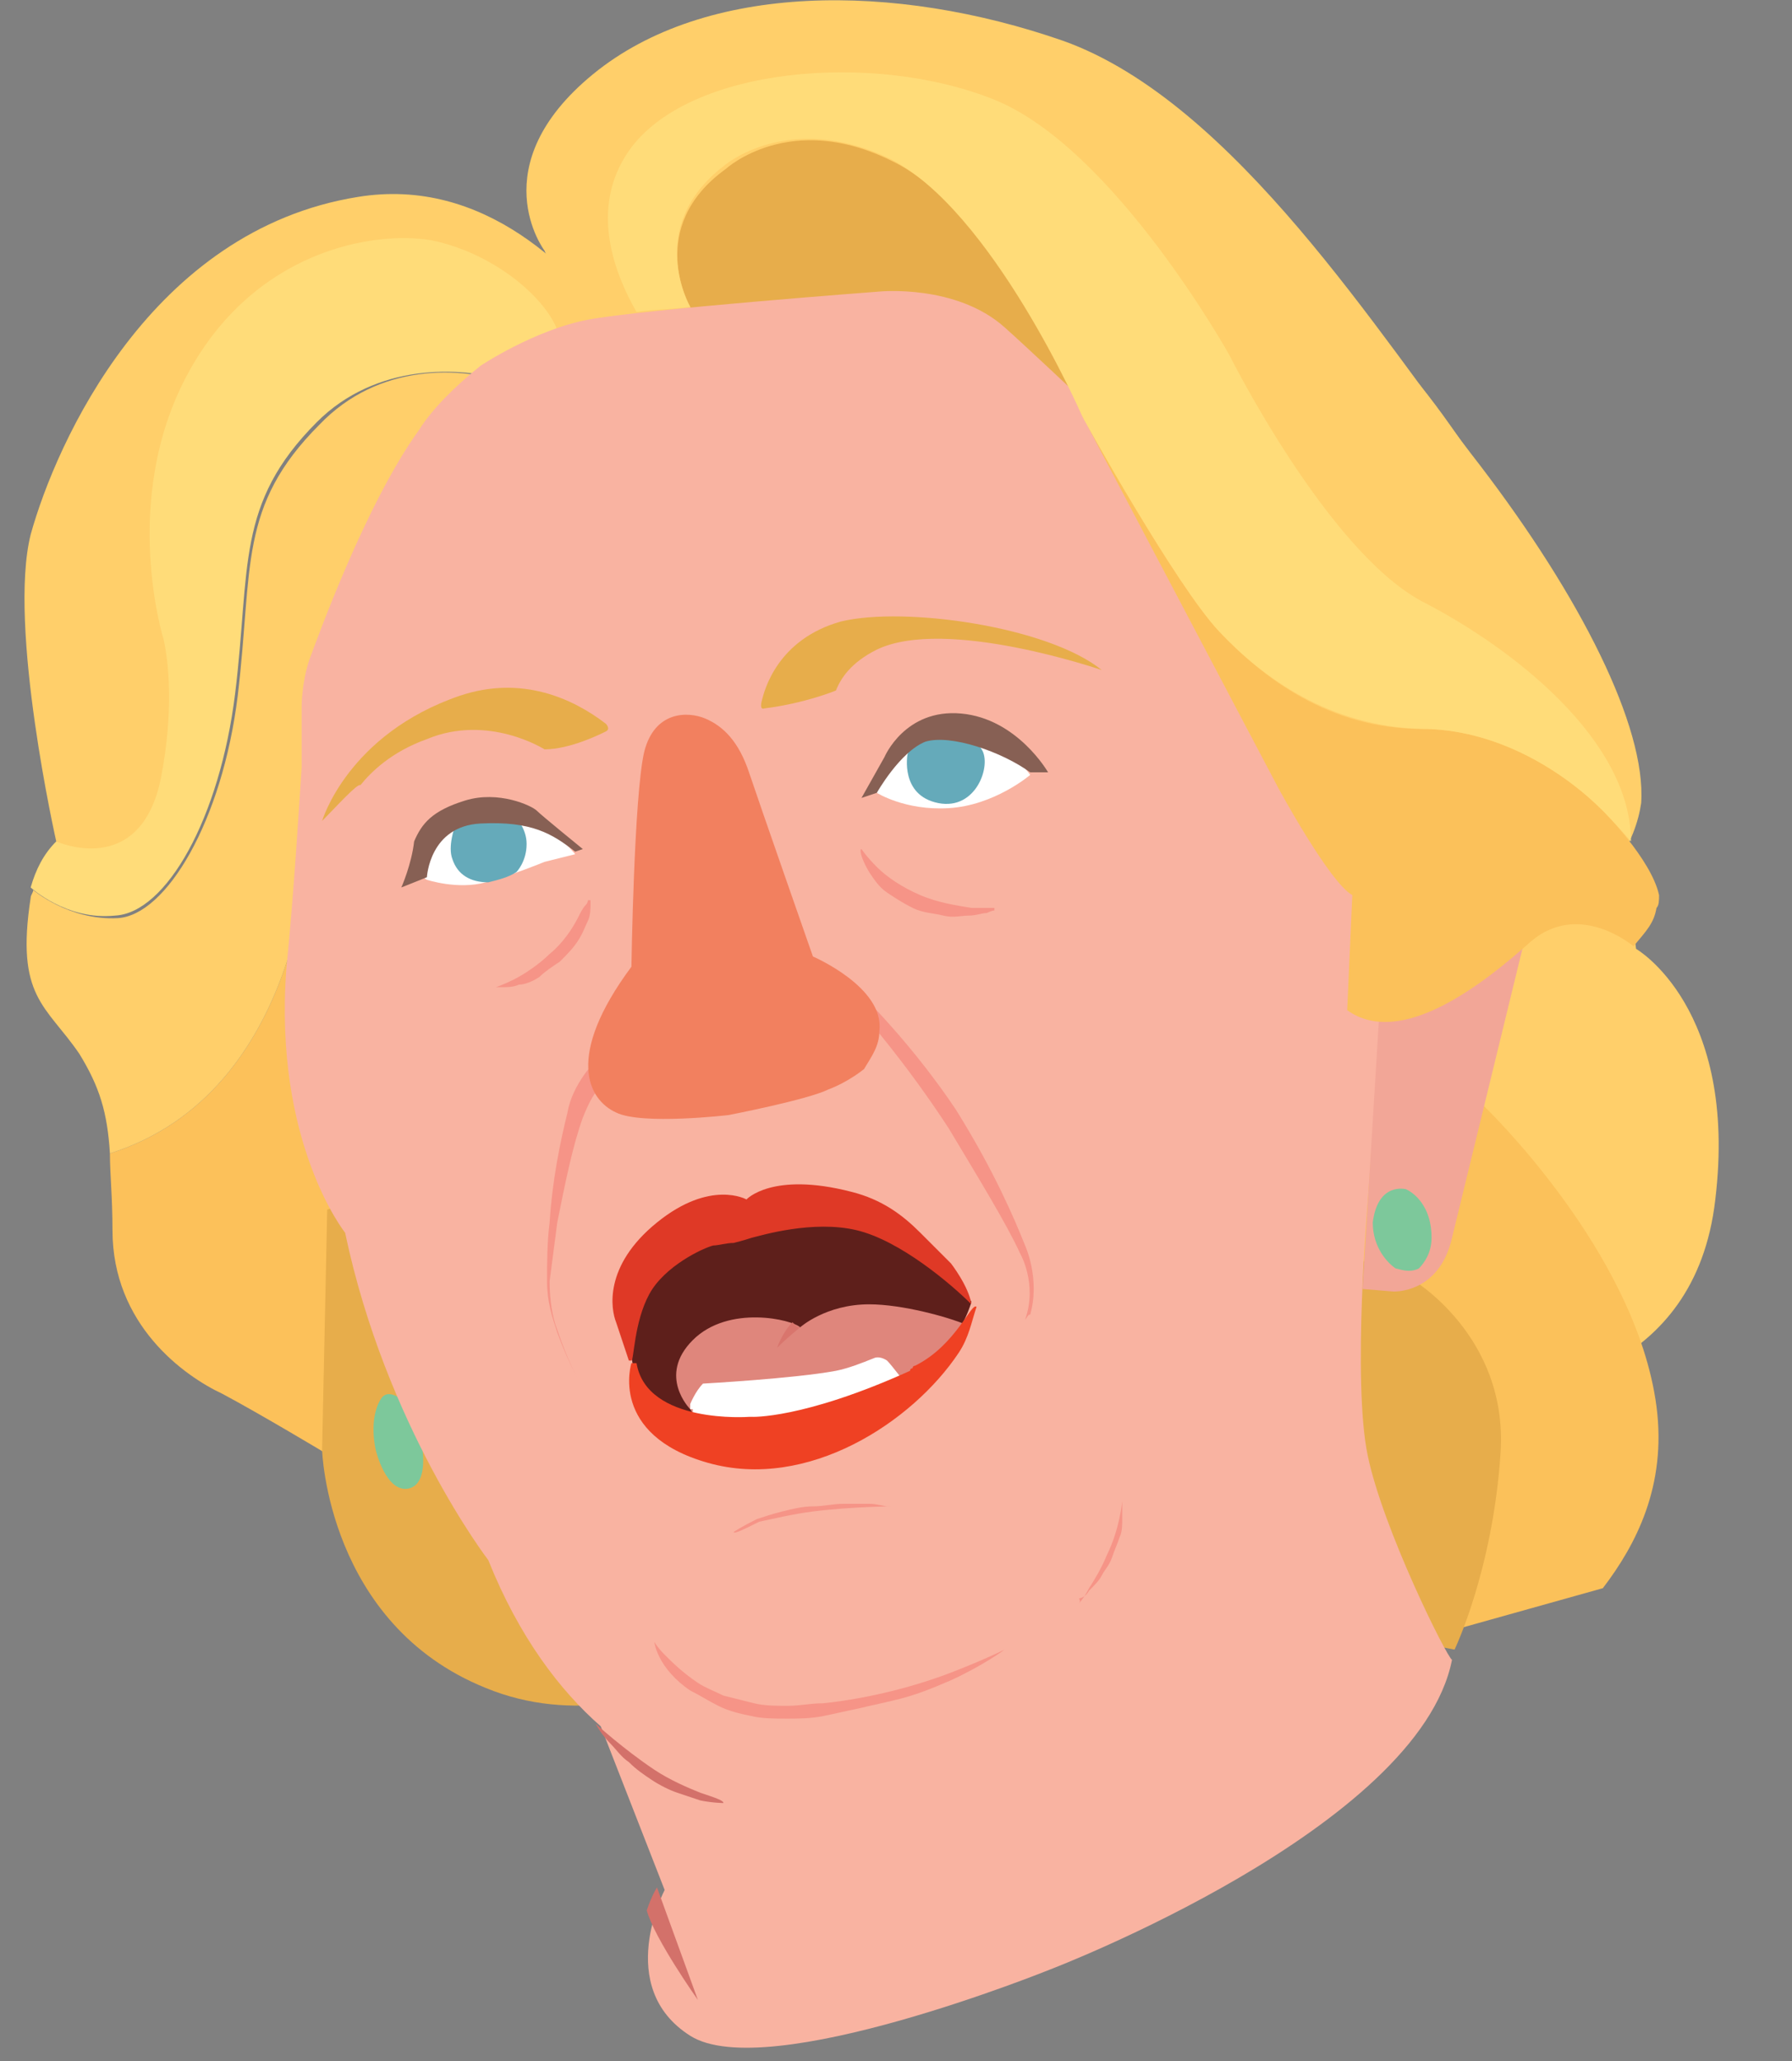 <?xml version="1.0" encoding="utf-8"?>
<!-- Generator: Adobe Illustrator 18.0.0, SVG Export Plug-In . SVG Version: 6.00 Build 0)  -->
<!DOCTYPE svg PUBLIC "-//W3C//DTD SVG 1.1//EN" "http://www.w3.org/Graphics/SVG/1.1/DTD/svg11.dtd">
<svg version="1.1" id="Layer_1" xmlns="http://www.w3.org/2000/svg" xmlns:xlink="http://www.w3.org/1999/xlink" x="0px" y="0px"
	 viewBox="0 0 70.1 80.6" enable-background="new 0 0 70.1 80.6" xml:space="preserve">
<rect x="0" y="0" width="70.1" height="80.6" fill="#808080" stroke="none"/>
<g id="clinton">
	<g>
		<g>
			<path fill="#FFCF6A" d="M64,37.1l-0.1-0.8l-2.4-0.8l-8.2,3.9L53,42.2l4.7,2.3l5.5,8.7c1.7-1,3.5-2.8,3.9-6.3
				C68,39.4,64,37.1,64,37.1z"/>
		</g>
	</g>
	<path fill="#FBC15A" d="M58,43.2c0,0,6,5.7,6.8,11.8c0.4,3.1-0.8,5.4-2.1,7.1l-7.5,2.1c0,0-3.5-3.8-3.2-10c0.4-6.2,1-13.5,1-13.5
		L58,43.2z"/>
	<path fill="#E7AD4B" d="M55.2,50c0,0,3.8,2.2,3.5,6.8c-0.3,4.6-1.8,7.7-1.8,7.7l-1.6-0.3c0,0-3.3-3.4-3.2-9.4l0.4-5.8L55.2,50z"/>
	<polygon fill="#E7AD4B" points="27.4,12.5 36.3,12.1 43.1,17.5 42.6,13.2 40.1,9 35.5,5.2 31.3,4.4 27.1,5.5 25.3,8.6 25.6,11.1 	
		"/>
	<path fill="#FFCF6A" d="M42.4,16.3c0,0-3.5-8.1-7.5-10c-4-2-6.5,0.3-6.5,0.3C25.2,8.9,27,12,27,12l0.3,0.5L23,13.9l-1.7-4.1
		c0,0-2.5-3.3,1.9-6.9C27.6-0.7,35-0.7,41.6,1.6C48.3,4,54,13.2,57.9,18.2c3.9,5.1,6.5,10.2,6.3,13.2c-0.1,0.7-0.4,1.6-1,2.4
		L49,28.7l-5.2-9.9L42.4,16.3z"/>
	<g>
		<g>
			<path fill="#FCC15A" d="M13.2,29.2l-1.1,3.7c0,0-0.2,9.8-7.8,12.2c0,0.8,0.1,1.7,0.1,3c0,3.7,2.8,5.7,4.3,6.4
				c1.5,0.8,4,2.3,4,2.3l0.9-9.8c0,0,0.4-0.9-0.5-3.7C12.3,41,12,35.6,13.2,29.2z"/>
		</g>
	</g>
	<path fill="#E7AD4B" d="M12.8,47.3l-0.2,9.4c0,0,0.2,6.8,6.4,9.3c1.7,0.7,3.4,0.8,5,0.6L13.6,47L12.8,47.3z"/>
	<path fill="#7DC89B" d="M14.7,56.7c0,0-0.3-1.2,0.2-2c0.5-0.8,1.9,1.2,1.9,1.2l-0.3,0.6c0,0,0.3,1.5-0.5,1.7
		C15.1,58.4,14.7,56.7,14.7,56.7z"/>
	<path fill="#FFCF6A" d="M2.2,32.9c0,0-1.9-8.4-1-12C2.2,17.3,5.9,9,14,7.7c4.9-0.8,8.5,2.8,10.5,5.7L20,15l-3.6-3.1l-3.8,2.2
		l-2.3,0.5l-0.9,3.1L8,19.4l0.2,5.8l-0.6,4.6l-1,2.8l-1.8,1.6H3L2.2,32.9z"/>
	<path fill="#FFDC79" d="M16.9,9.4C14.6,9,9.9,9.8,7.3,14.7C4.7,19.6,6.4,25,6.4,25c0.2,0.9,0.4,2.8-0.1,5.4c-0.8,4-4.1,2.5-4.1,2.5
		c-0.5,0.5-0.8,1.1-1,1.8c0,0,1.4,1.3,3.3,1.1c2-0.1,4.1-3.8,4.7-8.7c0.6-4.9,0-7.4,3.2-10.6c2.3-2.3,5.6-2.2,7.5-1.6c0,0,0,0,0,0
		c1.1-1.3,1.9-2,1.9-2C21.3,11.6,19.3,9.9,16.9,9.4z"/>
	<path fill="#FFCF6A" d="M12.5,16.6c-3.2,3.2-2.6,5.6-3.2,10.6c-0.6,4.9-2.8,8.6-4.7,8.7c-1.9,0.1-3.3-1.1-3.3-1.1
		c0,0.1-0.1,0.2-0.1,0.3c-0.6,3.9,0.6,4.2,1.9,6.1c0.8,1.3,1.1,2.3,1.2,3.9c7.6-2.4,7.8-12.2,7.8-12.2l1.1-3.7
		c0.2-0.9,0.4-1.9,0.6-2.9C15,21.4,18,17.3,20,15C18,14.3,14.8,14.2,12.5,16.6z"/>
	<path fill="#F9B3A1" d="M53.5,56.9c-0.6-2.9,0-9.9,0-9.9l0.6-8.1l0.3-5.7l-8.2-13.9c0,0-5-4.8-6.9-6.5c-1.9-1.7-4.9-1.4-4.9-1.4
		s-9.3,0.7-11.4,1.1s-4.2,1.8-4.2,1.8c-1,0.8-1.9,1.7-2.4,2.5c-2.1,2.9-4,8.2-4.3,9c-0.3,0.9-0.3,1.8-0.3,1.8l0,2.4
		c-0.1,1.5-0.3,4.9-0.6,7.9c-0.5,6.8,2.3,10.3,2.3,10.3c1.6,7.6,5.6,12.8,5.6,12.8c1.2,3,2.8,5.1,4.4,6.5l2.5,6.4c0,0-2,3.8,1,5.7
		c3,1.9,14.1-2.6,14.1-2.6s14.4-5.5,15.7-12.1C56.6,64.8,54.1,59.8,53.5,56.9z"/>
	<path fill="#D3716A" d="M25.7,73.8L25.7,73.8c0,0-0.2,0.3-0.4,0.9c0.3,1.1,2,3.5,2,3.5L25.7,73.8z"/>
	<path fill="#F2A697" d="M53.3,50.4l1.2,0.1c0,0,1.8,0.1,2.3-2.1l2.9-11.9L54,38.9L53.3,50.4z"/>
	<g>
		<path fill="#D3716A" d="M28.3,70.5c0,0-0.4,0-0.9-0.1c-0.3-0.1-0.6-0.2-0.9-0.3c-0.3-0.1-0.7-0.3-1-0.5c-0.3-0.2-0.6-0.4-0.9-0.7
			c-0.3-0.2-0.5-0.5-0.7-0.7c-0.4-0.4-0.6-0.8-0.6-0.8l0,0c0,0,1.1,1,2.3,1.8c0.6,0.4,1.3,0.7,1.8,0.9C28,70.3,28.3,70.4,28.3,70.5
			L28.3,70.5z"/>
	</g>
	<g>
		<path fill="#F69487" d="M25.6,64.2c0,0,0.1,0.2,0.4,0.5c0.3,0.3,0.7,0.7,1.3,1.1c0.3,0.2,0.6,0.3,1,0.5c0.4,0.1,0.8,0.2,1.2,0.3
			c0.4,0.1,0.9,0.1,1.3,0.1c0.5,0,0.9-0.1,1.4-0.1c1.9-0.2,3.7-0.7,5-1.2c1.3-0.5,2.1-0.9,2.1-0.9l0,0c0,0-0.8,0.6-2.1,1.2
			c-0.7,0.3-1.4,0.6-2.3,0.8c-0.4,0.1-0.9,0.2-1.3,0.3c-0.5,0.1-0.9,0.2-1.4,0.3c-0.5,0.1-1,0.1-1.4,0.1c-0.5,0-1,0-1.4-0.1
			c-0.5-0.1-0.9-0.2-1.3-0.4c-0.4-0.2-0.7-0.4-1.1-0.6c-0.6-0.4-1-0.9-1.2-1.3C25.6,64.4,25.6,64.2,25.6,64.2L25.6,64.2z"/>
	</g>
	<g>
		<path fill="#F69487" d="M42.2,62.7c0,0,0.2-0.2,0.4-0.6c0.2-0.3,0.5-0.8,0.7-1.3c0.5-1,0.6-2.1,0.6-2.1l0,0c0,0,0,0.1,0,0.2
			c0,0.1,0,0.3,0,0.5c0,0.2,0,0.5-0.1,0.7c-0.1,0.3-0.2,0.5-0.3,0.8c-0.1,0.3-0.3,0.5-0.4,0.7c-0.1,0.2-0.3,0.4-0.5,0.6
			c-0.1,0.2-0.3,0.3-0.4,0.3C42.3,62.6,42.2,62.7,42.2,62.7L42.2,62.7z"/>
	</g>
	<g>
		<path fill="#F69487" d="M28.7,59.9c0,0,0.3-0.2,0.9-0.5c0.3-0.1,0.6-0.2,1-0.3c0.4-0.1,0.8-0.2,1.2-0.2c0.4,0,0.8-0.1,1.2-0.1
			c0.4,0,0.7,0,1,0c0.3,0,0.6,0.1,0.7,0.1c0.2,0,0.3,0,0.3,0l0,0c0,0-1.6,0-3.2,0.2c-0.8,0.1-1.6,0.3-2.1,0.4
			C29.1,59.8,28.7,60,28.7,59.9L28.7,59.9z"/>
	</g>
	<g>
		<path fill="#F69487" d="M22.6,53.9c0,0-0.4-0.7-0.8-1.8c-0.2-0.6-0.4-1.2-0.4-2c0-0.7,0-1.5,0.1-2.3c0.1-1.6,0.4-3.1,0.7-4.3
			c0.1-0.6,0.4-1.1,0.6-1.4c0.2-0.3,0.4-0.5,0.4-0.5l0.5,0.7c0,0-0.1,0.1-0.3,0.3c-0.2,0.2-0.4,0.6-0.6,1.1c-0.4,1.1-0.7,2.6-1,4.1
			c-0.1,0.8-0.2,1.5-0.3,2.3c0,0.7,0.1,1.4,0.3,1.9C22.2,53.2,22.6,53.9,22.6,53.9z"/>
	</g>
	<path fill="#F69487" d="M40.1,51.6C40.1,51.6,40.1,51.5,40.1,51.6c0.5-1.4-0.2-2.6-0.2-2.6c-0.5-1.1-1.6-2.9-2.8-4.9
		c-1.7-2.6-3.3-4.4-3.3-4.4l0.2-0.5c0,0,1.8,1.8,3.4,4.2c1.5,2.4,2.3,4.3,2.7,5.3c0,0,0.6,1.3,0.2,2.7
		C40.2,51.4,40.2,51.5,40.1,51.6L40.1,51.6z"/>
	<path fill="#F1F2F2" d="M26.2,49.3c0,0,0,0.5,0.3,1c0,0,0.4,0,0.9,0c0,0,0.2-0.2,0.3-0.4l0.1,0.1c0,0,1,0,1.6-0.1
		c0,0,0.3,0,0.3-0.2l0.1-0.2l0.3,0.3c0,0,1.4,0,1.9-0.3l0.3-0.5l0.3,0.3c0,0,0.6,0,1.1,0c0,0,0.3-0.2,0.4-0.5l0.5,0.3
		c0,0,0.8,0,1.4-0.1c0,0-2.3-2.5-7.1-1.2C28.9,47.9,27,48.4,26.2,49.3z"/>
	<path fill="#E7AD4B" d="M12.6,32.1c0,0,1-3.4,5.4-4.9c2.4-0.8,4.4,0.1,5.7,1.1c0,0,0.2,0.2,0,0.3c-0.2,0.1-1.4,0.7-2.4,0.7
		c0,0-2.2-1.4-4.6-0.4c-1.4,0.5-2.2,1.3-2.6,1.8C14,30.6,13.1,31.6,12.6,32.1z"/>
	<path fill="#E7AD4B" d="M32.7,27c0,0-1.2,0.5-2.8,0.7c0,0-0.2,0.1-0.1-0.3c0.1-0.4,0.6-2.4,3.1-3.1c2.5-0.6,8.1,0.2,10.2,1.9
		c0,0-6.1-2.1-8.8-0.8C33.3,25.9,32.9,26.5,32.7,27L32.7,27z"/>
	<path fill="#FFFFFF" d="M16.7,34.4c0,0,1.2,0.4,2.3,0.1c1.1-0.3,2.3-0.8,2.3-0.8l1.2-0.3c0,0-1.2-1.5-2.7-1.6
		c-1.4-0.2-2.8,0.4-3.2,1.5C16.3,34.3,16.7,34.4,16.7,34.4z"/>
	<path fill="#65AABA" d="M20.2,32c0,0-1.4-0.4-2.4,0.3c0,0-0.3,0.8-0.1,1.3c0.2,0.6,0.7,0.9,1.4,0.9c0.4-0.1,0.8-0.2,1.1-0.4
		c0,0,0.4-0.4,0.4-1.1C20.6,32.4,20.2,32,20.2,32z"/>
	<path fill="#876054" d="M15.7,34.7l1-0.4c0,0,0.1-2,2.1-2.1c2-0.1,2.8,0.4,3.7,1.1l0.3-0.1c0,0-1.6-1.3-1.8-1.5
		c-0.2-0.2-1.5-0.8-2.8-0.4c-1.3,0.4-1.7,0.9-2,1.6C16.1,33.8,15.7,34.7,15.7,34.7z"/>
	<g>
		<path fill="#F69487" d="M19.4,38.6c0,0,0.3-0.1,0.7-0.3c0.4-0.2,1-0.6,1.4-1c0.5-0.4,0.9-1,1.1-1.4c0.1-0.2,0.2-0.4,0.3-0.5
			c0.1-0.1,0.1-0.2,0.1-0.2l0.1,0c0,0,0,0.1,0,0.2c0,0.1,0,0.4-0.1,0.6c-0.1,0.2-0.2,0.5-0.4,0.8c-0.2,0.3-0.4,0.5-0.7,0.8
			c-0.3,0.2-0.6,0.4-0.8,0.6c-0.3,0.2-0.6,0.3-0.8,0.3c-0.2,0.1-0.5,0.1-0.6,0.1C19.5,38.6,19.4,38.6,19.4,38.6L19.4,38.6z"/>
	</g>
	<path fill="#FFFFFF" d="M34.3,31c0,0,1.1,0.7,2.8,0.6c1.8-0.1,3.2-1.3,3.2-1.3s-1.6-2.3-3.8-1.6C34.3,29.4,34.3,31,34.3,31z"/>
	<path fill="#65AABA" d="M35.5,29.5c0,0-0.3,1.6,1.2,1.9c1.5,0.3,2.1-1.5,1.7-2.1C38,28.6,37,28.7,37,28.7S35.7,28.8,35.5,29.5z"/>
	<path fill="#876054" d="M33.7,31.2l0.6-0.2c0,0,0.9-1.6,1.9-2c1-0.3,3,0.4,4.1,1.2l0.7,0c0,0-1.2-2.1-3.4-2.3c-2.2-0.2-3,1.7-3,1.7
		L33.7,31.2z"/>
	<g>
		<path fill="#F69487" d="M33.7,33.2c0,0,0.2,0.3,0.6,0.7c0.4,0.4,1,0.8,1.7,1.1c0.7,0.3,1.4,0.4,2,0.5c0.6,0,0.9,0,0.9,0l0,0.1
			c0,0-0.1,0-0.3,0.1c-0.2,0-0.4,0.1-0.7,0.1c-0.3,0-0.6,0.1-1,0c-0.4-0.1-0.8-0.1-1.2-0.3c-0.4-0.2-0.7-0.4-1-0.6
			c-0.3-0.2-0.5-0.5-0.7-0.8C33.7,33.6,33.6,33.2,33.7,33.2L33.7,33.2z"/>
	</g>
	<path fill="#F2805F" d="M28.5,43.6c0,0-3.4,0.4-4.4-0.1c-1.1-0.5-2-2.2,0.6-5.7c0,0,0.1-6.7,0.5-8.4c0.4-1.6,1.7-1.6,2.4-1.3
		c0.7,0.3,1.3,0.9,1.7,2.1c0.4,1.2,2.5,7.2,2.5,7.2s2.8,1.2,2.6,2.9c0,0.6-0.3,1-0.6,1.5c0,0-0.6,0.5-1.4,0.8
		C31.6,43,28.5,43.6,28.5,43.6z"/>
	<path fill="#FFCF6A" d="M55.5,15l-14.2-0.9c0.7,1.3,1.1,2.2,1.1,2.2l1.3,2.5l5.2,9.9l14.2,5.1c0.5-0.8,0.9-1.7,1-2.4
		c0.3-3-2.4-8.1-6.3-13.2C57.2,17.3,56.4,16.1,55.5,15z"/>
	<path fill="#FBC15A" d="M64.9,35L64.9,35C64.9,35,64.9,34.9,64.9,35C64.9,34.9,64.9,34.9,64.9,35c-0.3-1.4-2.2-3.3-2.2-3.3l0,0
		c-1.6-1.6-4.2-3.2-7.1-3.2c-3.6,0-6.2-2-7.9-3.8c-1.7-1.8-5.3-8.3-5.3-8.3l-0.1-0.2l7.7,14.6c0,0,2,3.7,2.9,4.2l-0.2,4.5l0,0
		c2.1,1.5,5.3-1,7.2-2.7c1.9-1.6,4,0.2,4,0.2c0.5-0.6,0.8-0.9,0.9-1.5C64.9,35.4,64.9,35.2,64.9,35z"/>
	<path fill="#7DC89B" d="M54.6,49.6c0.1,0,0.5,0.2,0.9,0c0,0,0,0,0,0l0,0c0.2-0.2,0.5-0.6,0.5-1.2c0-1.5-1-1.9-1-1.9
		s-1.1-0.3-1.3,1.3C53.7,48.8,54.3,49.4,54.6,49.6z"/>
	<path fill="#5E1F1B" d="M25.9,55.4c0,0-1.4-1-1.2-3.3c0.2-2.3,1.4-4.1,4.6-4.6c3.2-0.5,6.9,0.3,8.7,3.4c0,0-1,4.2-7.5,5.2
		C30.5,56.1,27.7,56.9,25.9,55.4z"/>
	<path fill="#DF3926" d="M25.4,50.6c0.6-1.1,2.1-1.8,2.5-1.9c0.2,0,0.5-0.1,0.8-0.1c0,0,0.4-0.1,0.7-0.2c0.4-0.1,2.4-0.7,4.1-0.3
		c1.7,0.4,3.7,2.1,4.5,2.9c-0.1-0.7-0.8-1.6-0.8-1.6L36,48.2c-0.7-0.7-1.5-1.3-2.7-1.6c-3.1-0.8-4.1,0.3-4.1,0.3s-1.4-0.8-3.5,0.9
		c-2.1,1.7-1.8,3.4-1.6,3.9c0.2,0.6,0.5,1.5,0.5,1.5h0l0.1,0C24.8,53.2,24.8,51.7,25.4,50.6z"/>
	<path fill="#DF867C" d="M27,55.1c0,0-1.3-1.3,0.1-2.7c1.4-1.4,3.9-0.8,4.2-0.5c0,0,1-0.9,2.7-0.9c1.3,0,3.1,0.5,3.8,0.8
		c0,0-2,3.2-6,4.2C27.8,56.8,27,55.1,27,55.1z"/>
	<path opacity="0.9" fill="#D8746C" d="M30.4,52.7c0.4-0.4,0.9-0.8,0.9-0.8c-0.1,0-0.2-0.1-0.3-0.2C30.6,52.1,30.4,52.7,30.4,52.7z"
		/>
	<path fill="#FFFFFF" d="M27,55.1v-0.2c0,0,0.2-0.5,0.5-0.8c0,0,3.6-0.2,5.2-0.5c0.5-0.1,1-0.3,1.5-0.5c0,0,0.2-0.1,0.5,0.1
		c0.2,0.2,0.8,1,0.8,1s-3.4,2.2-6,2c-2.6-0.2-2.4-0.5-2.4-0.5V55.1z"/>
	<path fill="#EF4123" d="M35.8,53.4L35.8,53.4c0,0-0.1,0-0.1,0.1c0,0-0.1,0-0.1,0.1c0,0,0,0,0,0c-4.2,1.9-6.2,1.8-6.2,1.8l0,0
		c-0.1,0-0.1,0-0.1,0s-4,0.3-4.4-2.1l-0.2,0c0,0-0.9,2.8,3,3.9c3.9,1.1,8-1.6,9.8-4.3c0.4-0.6,0.5-1.2,0.7-1.8
		C38,50.9,37.4,52.6,35.8,53.4z"/>
	<path fill="#FFDC79" d="M55.6,23.5c-3.7-2-7.5-9.6-7.5-9.6s-4.5-8.1-9.2-10c-4.7-1.9-12-1.3-14.3,2c-1.6,2.3-0.5,4.9,0.3,6.3
		c0.6-0.1,1.4-0.1,2.1-0.2l0,0c0,0-1.8-3.1,1.3-5.5c0,0,2.5-2.2,6.5-0.3c4,2,7.5,10,7.5,10l0.1,0.2c0,0,3.6,6.5,5.3,8.3
		c1.7,1.8,4.3,3.7,7.9,3.8c2.9,0,5.5,1.6,7.1,3.2c0,0,0.5,0.5,1.1,1.2C63.8,29,59.3,25.4,55.6,23.5z"/>
</g>
</svg>
